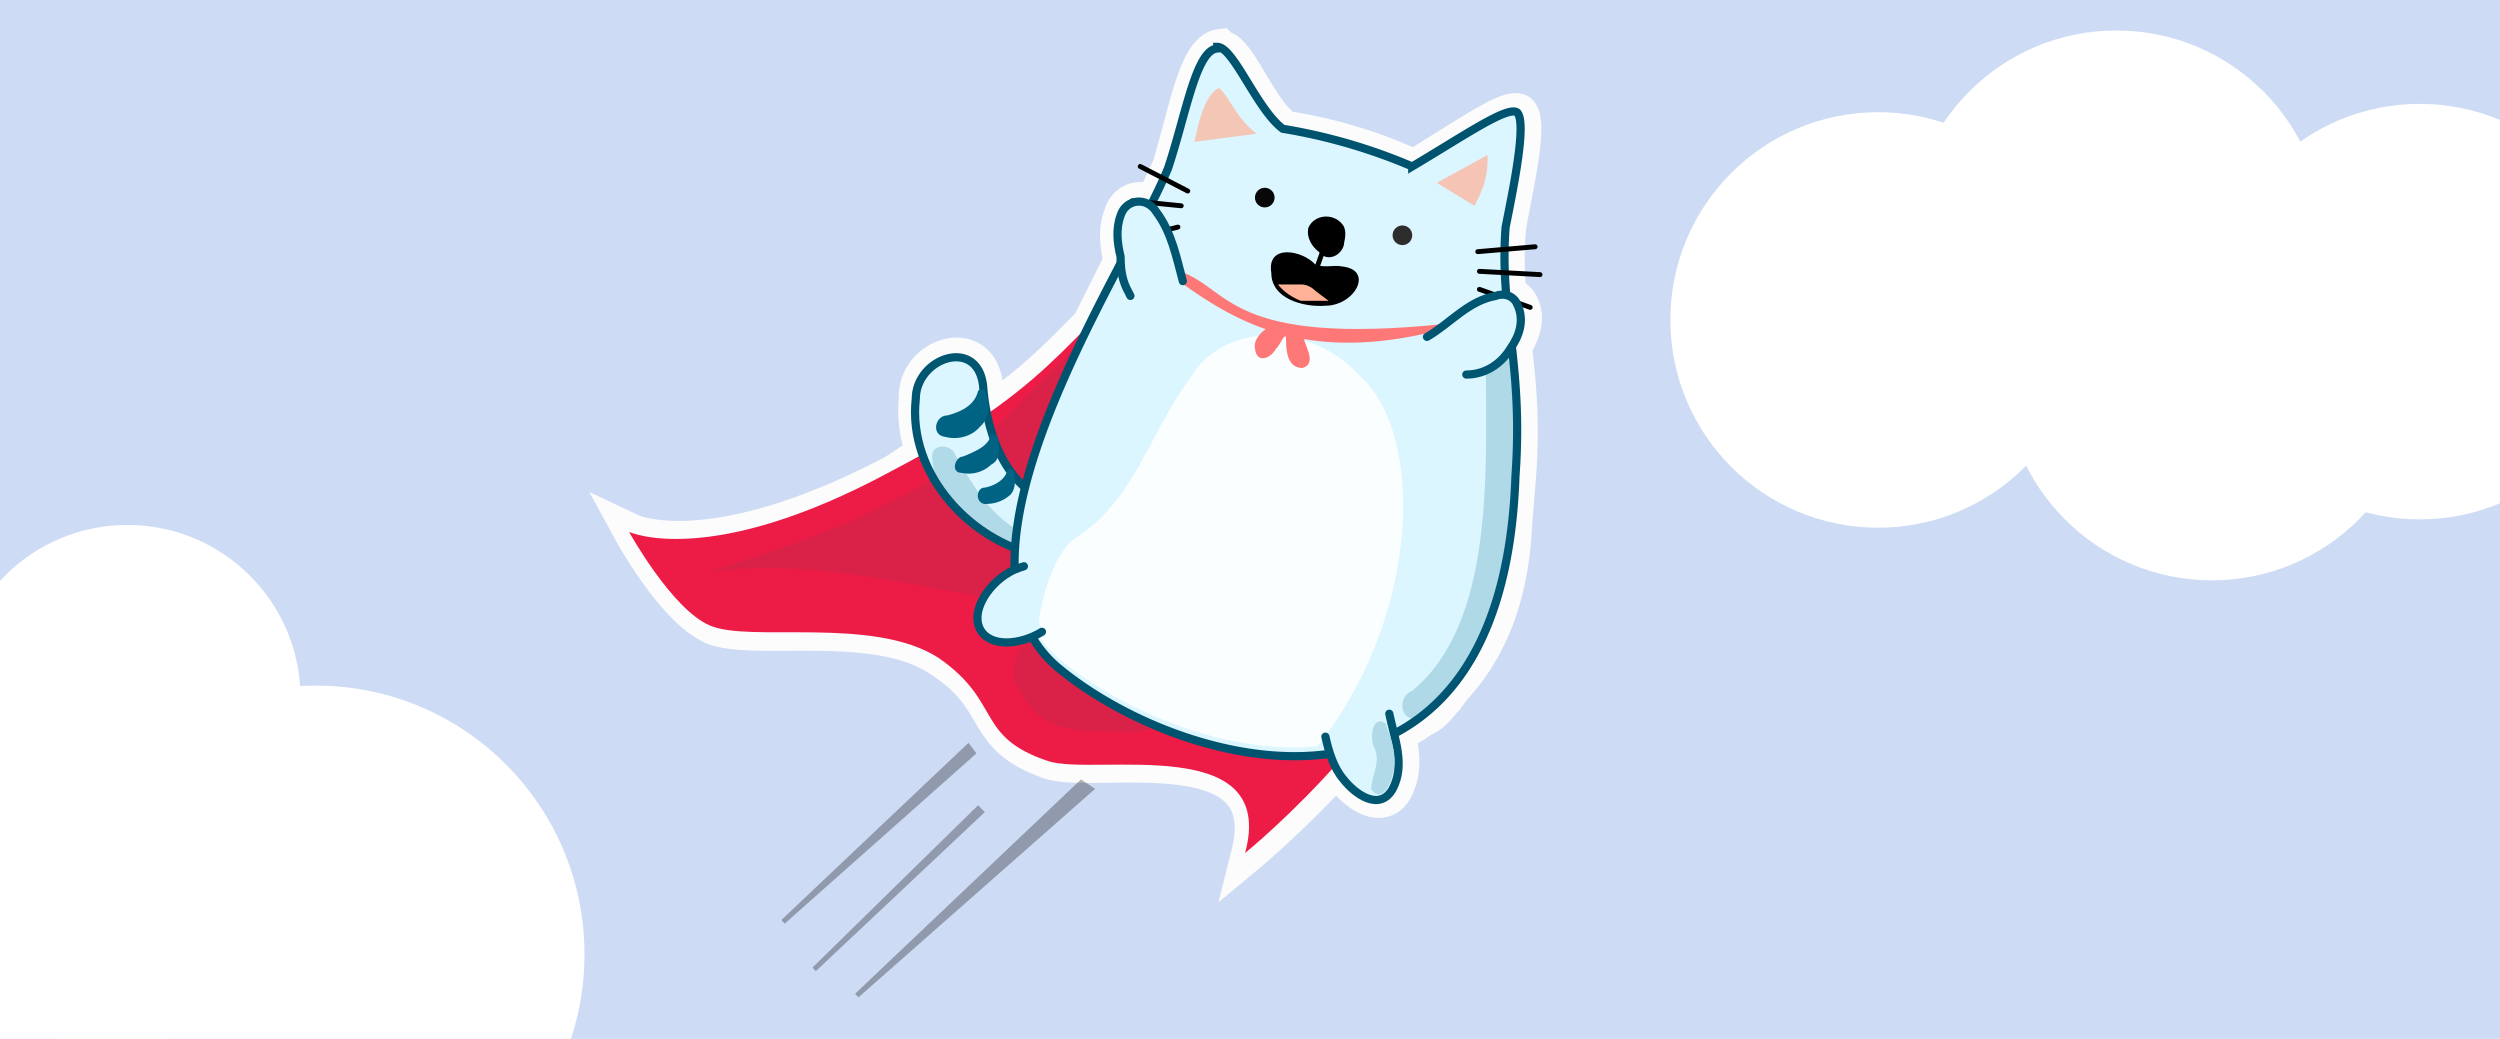 <svg xmlns="http://www.w3.org/2000/svg" viewBox="0 0 180.5 75"><defs><clipPath id="a"><path d="M313.8 662.5h172.4v-268H313.8z"/></clipPath></defs><g transform="translate(-18.4 -97.9)"><path fill="#cddbf5" d="M18.4 97.9h181.1v75H18.4z"/><path fill="#fff" fill-rule="evenodd" stroke="#fcfcfc" stroke-width="2.603" d="M106.5 101.3c-1.7.2-2.4 4.6-3.6 8.6l-1.3 2.8c-.8-.7-1.9-.3-2.2.7-.4 1-.3 2-.1 3v.5l-2.2 4.4c-1.8 1.8-3.7 3.9-7.3 6.4v-1.4l-.3-.3v-.4c-.5-3.5-5-2-4.9 1a9 9 0 0 0 .5 4L83 132c-13.3 7-19 4.3-19 4.3s3 5.5 5.8 6.8c2.8 1.3 11.9-.8 16.5 2.4 4.7 3 2.7 5.6 8 7.4 3.4 1 16.5-2.2 14.3 6.6.0.0 3-2.5 6.4-6.2l.6.9c.8 1 2.6 2.3 3.5.7.7-1.3.5-2.7.2-4a13 13 0 0 0 1.8-1.1c.8-.3 1.2-1 1.7-1.5l.5-.7c3-3.2 4.2-7.4 4.4-11.6l.3-3.7c.3-4 0-6.8-.3-9.4.6-.9 1-2 .5-3-.2-.4-.5-.6-.9-.7-.1-1.5-.2-3.1.0-5 .5-2.8 1.6-7.5.8-8.2-.7-.5-3.7 1.6-7.6 4-3-1.4-6.1-2.3-9.3-2.8-1.9-1.3-3.4-5.7-4.6-5.8z"/><g transform="matrix(1.183 0 0 1.183 -643.5 400.7)"><path fill="#ec1c47" fill-rule="evenodd" d="M647-240.4c1.2 1 3 8.5 1.5 17.8-1.5 9.4-13 18.7-13 18.7 2-7.4-9.1-4.7-12-5.6-4.5-1.5-2.8-3.6-6.7-6.3-4-2.6-11.6-.9-14-2-2.3-1-4.9-5.7-4.9-5.7s4.9 2.3 16-3.7c11.3-5.9 10.8-9.2 16.6-12.4 4.2-2.3 12.4-4.6 16.6-.8"/><path fill="#da2147" fill-rule="evenodd" d="M627.4-236.8s-2 1.7-7.6 7.4c-5.6 5.6-17.5 8.2-16.6 8.3 8.3-1 16 2.4 24.2 2.4.0.0-7.8-.2-5.6-3 2.2-2.7 4.5-6.2 3.6-5.8-1 .4-4.1 1.4-2.9-.2 1.3-1.6 7-8 7.5-9 .6-1-2.6-.1-2.6-.1M638.5-232.8c-3.3 6.5-6.2 12-8.6 15.2-2.5 3-3.1 4.2-2 3.6 1.1-.7 4-3 4.7-1.9.6 1-.8 3 .7 2.3 1.4-.8 6.5-12.3 7.6-16.2 1-3.8-2.4-3-2.4-3"/><path fill="#da2147" d="M635-219.3s-2.5 8.1-6.4 8c-3.8.0-5.7.0-7-2.8-1.5-2.8 4.7-6.4 7.5-7.6 2.8-1.2 5.9 2.4 5.9 2.4z"/><path fill="#dbf6ff" d="M638.4-220.4c-4.7-2.6-10.2-1-15.2-1.6-4.4-.8-8.3-5-7.8-9.6.0-2.5 3.7-3.8 4.1-.9.2 2.8 1.2 6 4 7.2 3 1.8 6.8 1.4 10.1 1.7 2 .3 3.8 1.4 4.8 3.2z"/><path fill="#b0dae7" d="M621.8-223.5c-2-1.1-3-3-4.1-4.9-.4-.5-1.4-.4-1.3.4.1 1.5 1 2.7 2.2 3.6.8.7 1.8 1.6 3 1.5.2.0.3-.2.2-.4"/><path fill="none" stroke="#005571" stroke-width=".5" d="M638.4-220.4c-4.7-2.6-10.2-1-15.2-1.6-4.4-.8-8.3-5-7.8-9.6.0-2.5 3.7-3.8 4.1-.9.2 2.8 1.2 6 4 7.2 3 1.8 6.8 1.4 10.1 1.7 2 .3 3.8 1.4 4.8 3.2z"/><path fill="#dbf6ff" stroke="#00536f" stroke-width=".5" d="M633.8-253c-1.3.1-1.9 4-3 7.3-2.4 6-14.7 23.8-6.7 30.5 7.7 6.4 27.1 11.5 27.9-11.7.5-7-1-10-.6-15.2.5-2.5 1.3-6.4.7-7-.6-.4-3.2 1.4-6.4 3.3a34.2 34.2.0 0 0-7.9-2.3c-1.6-1.2-3-5-4-5z"/><circle cx="636.7" cy="-243.9" r=".6" fill="#080808"/><circle cx="645.1" cy="-241.6" r=".6" fill="#2d2d2d"/><path stroke="#000" stroke-width=".3" d="M640.1-240.7c-.4-.3-.7-.8-.6-1.3.3-.7 1.3-.8 1.8-.2.2.2.2.6.1 1 0 .5-.6 1-1.1.7l-.2-.2z"/><path fill="none" stroke="#000" stroke-linecap="round" stroke-width=".3" d="M632-244.3l-2.9-1.5M631.6-243.4l-3-.3M631.4-242.1l-3.6.9"/><g fill="none" stroke="#000" stroke-linecap="round" stroke-linejoin="round" stroke-width=".3"><path d="M649.7-240.6l3.5-.3M649.8-239.4l3.7.2M649.8-238.3l3.1 1.1"/></g><path fill="#ffb297" fill-opacity=".7" d="M636.2-247.8c-1.3-1-1.6-2.2-2.3-2.8-.9.5-1.2 2-1.5 3.3z"/><path fill="#fff" fill-opacity=".9" d="M637.1-235.5c-2 0-3.9.8-5 2.7-2.4 3.2-3.4 7.5-7 9.7-1 .7-2 3-2.3 5.8.3.6.8 1 1.3 1.5 3.7 3.1 10 5.9 15.8 5.4 6.3-7.9 6.6-19.1 2.6-22.6a7.4 7.4.0 0 0-5.4-2.5z"/><path fill="#dbf6ff" stroke="#005571" stroke-linecap="round" stroke-width=".5" d="M623.1-217.4c-1.3.8-3.2 1-3.8-.2-.6-1.3.9-3.2 2.4-3.7l.3-.1"/><path d="M639.8-239.8c-.8-.9-3-1.3-2.7.5.0 1.6 2 2.1 3.3 2 1.8.0 3-2.2 1-2.4-.5-.1-1 .1-1.6-.1z"/><path fill="#ffb297" d="M640.6-237.6l-.8-.6c-.2-.2-.5-.4-.9-.4h-1.4c.4.5.9.8 1.4 1h1.7z"/><g fill="#ff7878"><path d="M631.6-238.7c3.6 2.6 7.7 4.7 14.9 3.1l1.3-.6c-13.4 1.4-13.2-2.2-16.3-3.2z"/><path d="M639-235.7c0 .7 1 1.9.0 2.2-.9.0-1-1-1-1.7s-.4.4-.6.5c-.3.6-1.2 1-1.3.0-.1-.5.4-1.1.9-1.3"/></g><g fill="#006383"><path d="M619.2-232.1c-.2.9-1.1 1.3-1.9 1.5-.7.0-1 1.2-.1 1.3.7.2 1.6.0 2.1-.6.6-.5.6-1.3.4-2 0-.2-.3-.4-.5-.2zM620-229.4c-.2.7-1 1-1.7 1.3-.5.0-.8 1-.1 1a2 2 0 0 0 1.8-.5c.6-.3.5-1 .4-1.6.0-.2-.3-.3-.5-.2zM621-227.3c-.1.6-.8 1-1.4 1.1-.5.0-.6.9.0 1 .5.0 1-.1 1.5-.5.4-.3.4-1 .3-1.4.0-.2-.3-.3-.4-.2z"/></g><path fill="#dbf6ff" stroke="#005571" stroke-linecap="round" stroke-linejoin="round" stroke-width=".5" d="M631.7-238.8c-.4-1.5-.7-3-1.6-4.2-.6-1-1.9-.8-2.2.2-.3.8-.2 1.7.0 2.5.0.8.1 1.5.5 2.2l.1.2"/><path fill="#dbf6ff" stroke="#005571" stroke-linecap="round" stroke-width=".5" d="M646.6-235.4c1.4-.8 2.5-2.2 4.2-2.5.5-.2 1.1.0 1.3.5.5 1 .1 2-.4 2.7-.6 1-1.6 1.6-2.7 1.6"/><path fill="#006687" d="M650.2-233.3c0 6.1.5 15.4-4.5 19.5-1 .4-.7 2.1.5 1.6.9-.3 1.2-1.2 1.9-1.8 2.7-3 3.7-7 3.7-11 .1-3.2.5-6.4-.3-9.5-.4.1-1 1-1.3 1.2z" opacity=".2"/><path fill="#dbf6ff" stroke="#005571" stroke-linecap="round" stroke-width=".5" d="M644.3-212.4c.3 1.5 1 3.1.2 4.6-.8 1.4-2.3.3-3-.6-.6-.7-.9-1.7-1.1-2.6"/><path fill="#b0dae7" d="M644.1-211.8c-.9-.6-1 1-.7 1.5.4.9-.2 1.7-.2 2.5.6.9 1.2-.3 1.3-.9.3-1 0-2-.4-3v-.1z"/><path fill="#f5c4b4" d="M647.2-244.8l3.1-1.7c0 .9.0 1.6-.8 3.1z"/><g stroke="#000" stroke-width=".3" opacity=".3"><path d="M611.8-195.2l13.7-13 .6.4zM609.2-196.8l10.2-9.6-.2-.2zM607.3-199.7l11.6-10.3-.3-.4z"/></g><path fill="none" stroke="#000" stroke-width=".3" d="M640.3-240.8l-.5 1.4"/></g><circle cx="41.2" cy="166.8" r="19.4" fill="#fff"/><circle cx="20.4" cy="161.8" r="15" fill="#fff"/><circle cx="27.6" cy="148.3" r="12.5" fill="#fff"/><circle cx="193.1" cy="120.4" r="15" fill="#fff"/><circle cx="171.2" cy="115.1" r="15" fill="#fff"/><circle cx="178.1" cy="124.8" r="15" fill="#fff"/><circle cx="154" cy="121" r="15" fill="#fff"/></g></svg>